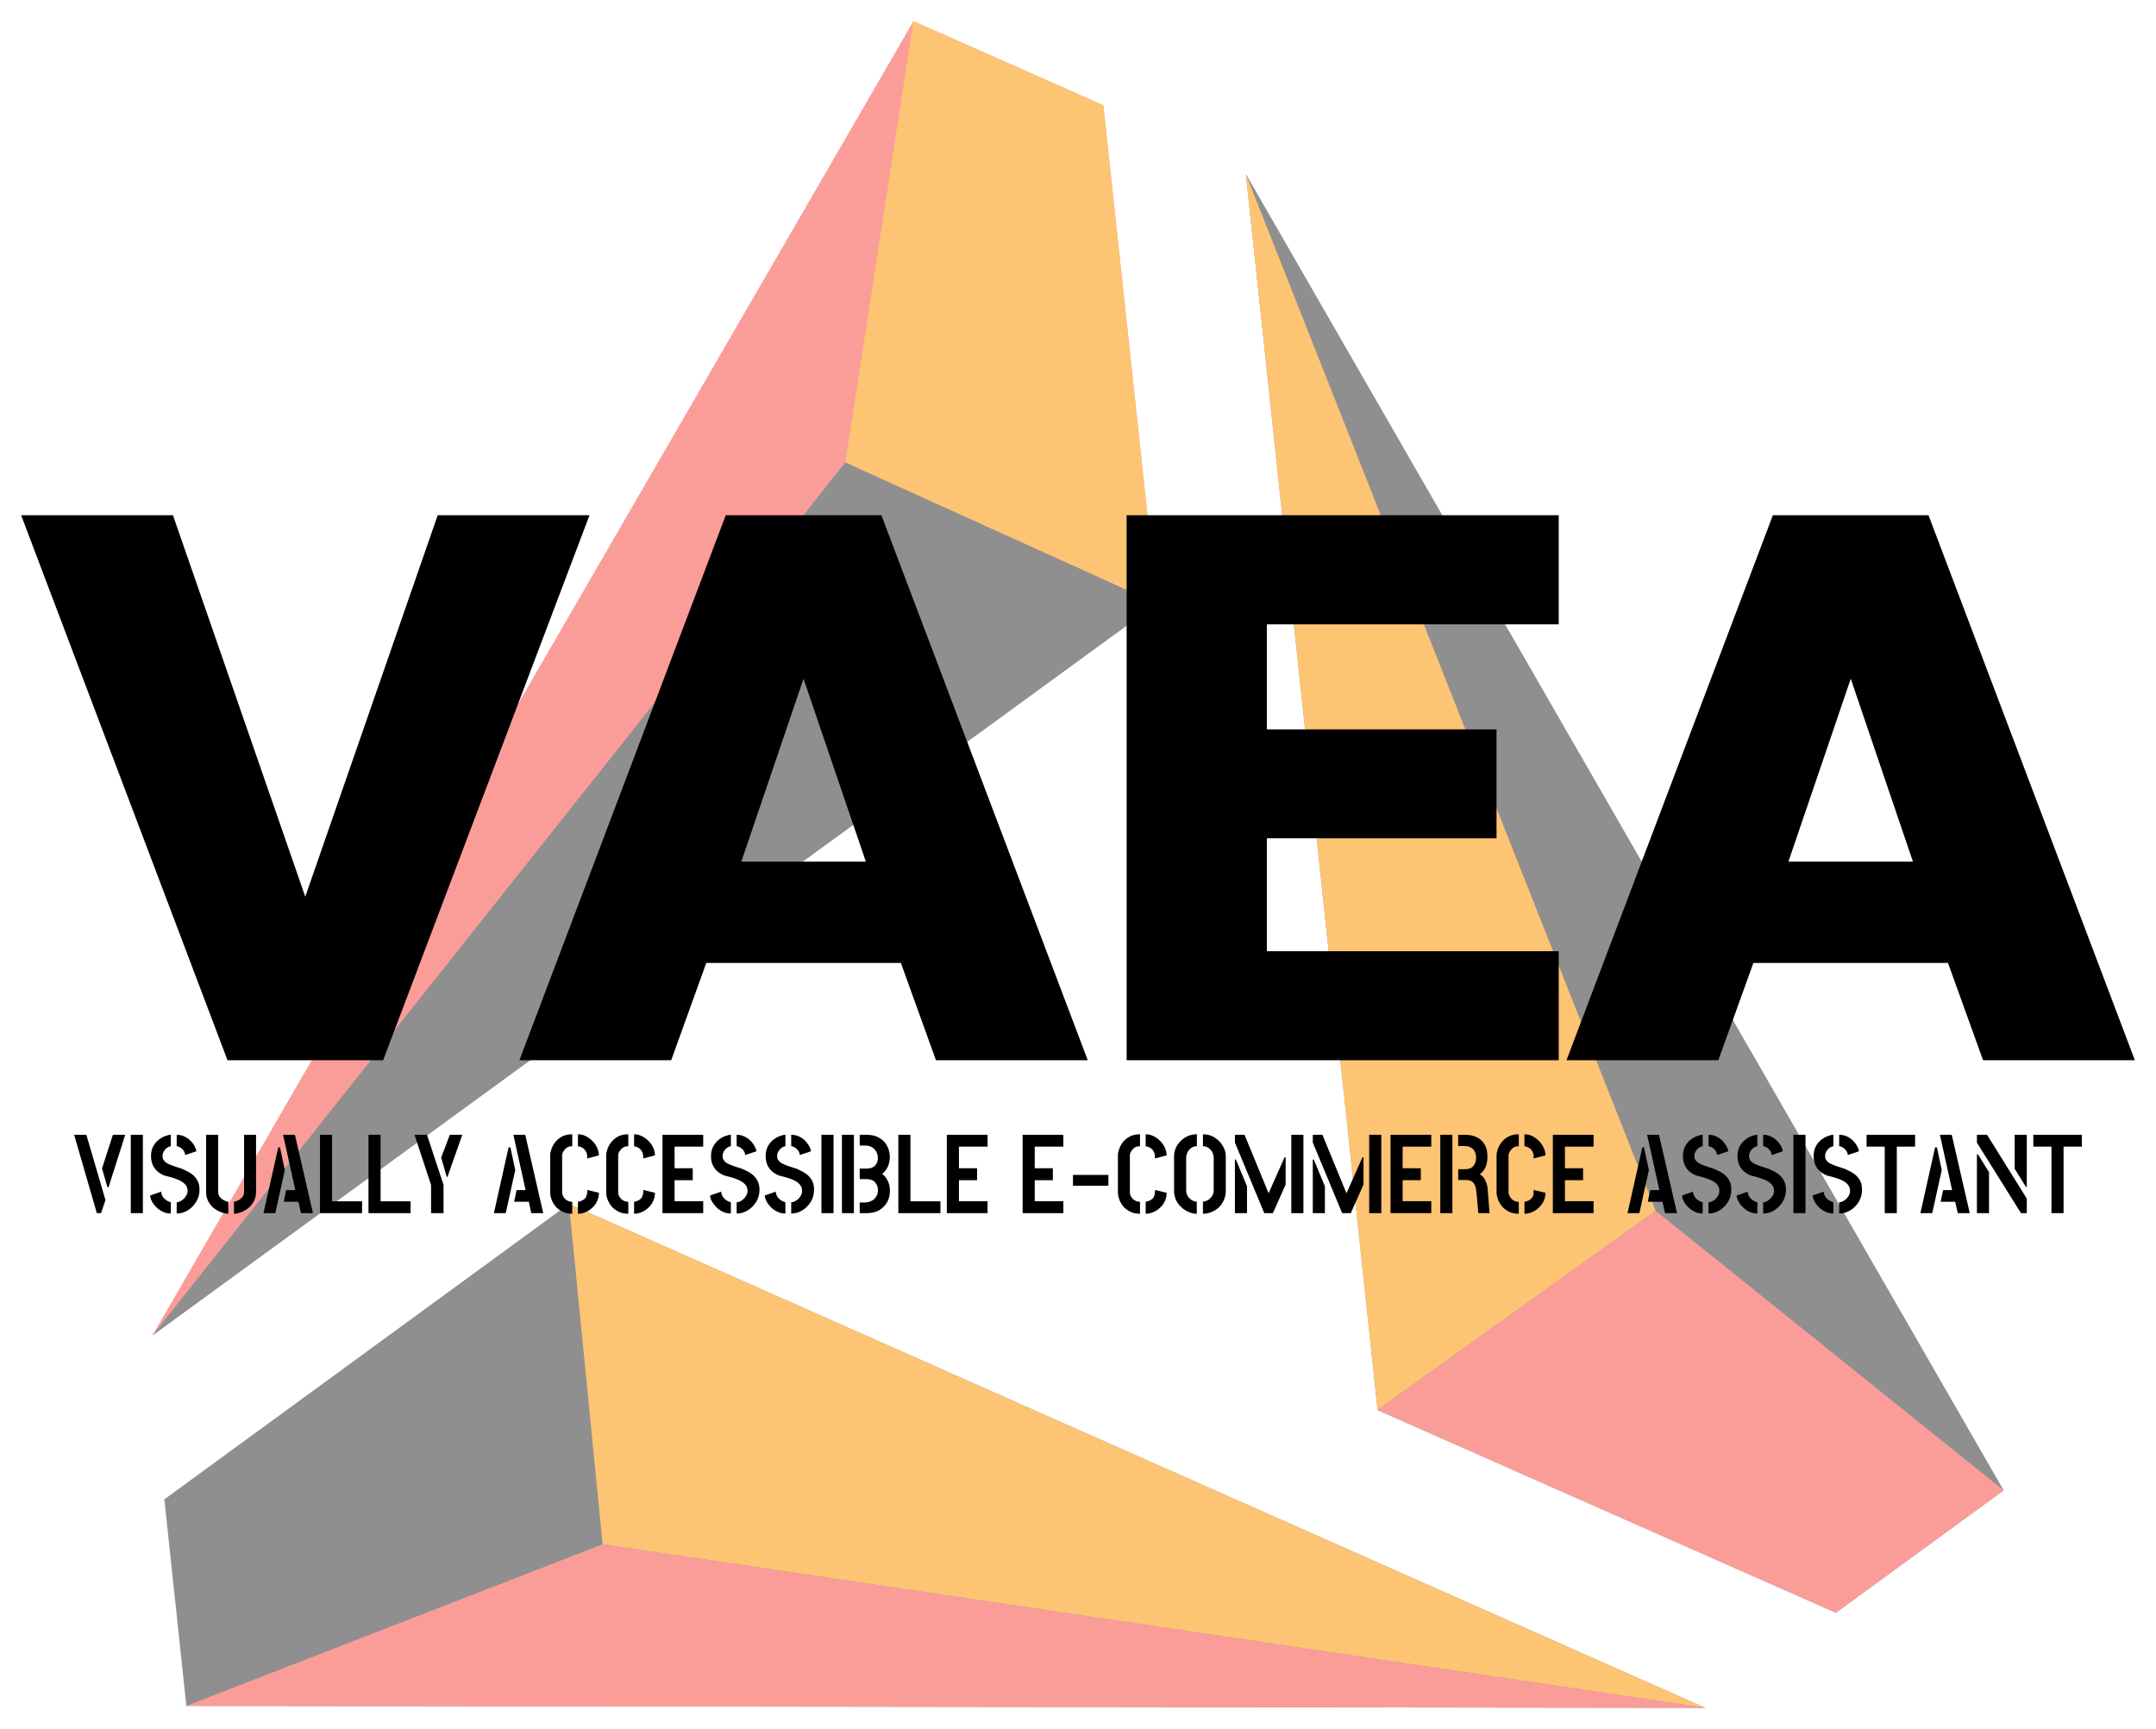 <svg xmlns="http://www.w3.org/2000/svg" xmlns:xlink="http://www.w3.org/1999/xlink" version="1.0" x="0" y="0" width="2400" height="1924.775" viewBox="82.657 54.952 174.685 140.096" preserveAspectRatio="xMidYMid meet" color-interpolation-filters="sRGB"><g><defs><linearGradient id="92" x1="0%" y1="0%" x2="100%" y2="0%"><stop offset="0%" stop-color="#fa71cd"></stop> <stop offset="100%" stop-color="#9b59b6"></stop></linearGradient><linearGradient id="93" x1="0%" y1="0%" x2="100%" y2="0%"><stop offset="0%" stop-color="#f9d423"></stop> <stop offset="100%" stop-color="#f83600"></stop></linearGradient><linearGradient id="94" x1="0%" y1="0%" x2="100%" y2="0%"><stop offset="0%" stop-color="#0064d2"></stop> <stop offset="100%" stop-color="#1cb0f6"></stop></linearGradient><linearGradient id="95" x1="0%" y1="0%" x2="100%" y2="0%"><stop offset="0%" stop-color="#f00978"></stop> <stop offset="100%" stop-color="#3f51b1"></stop></linearGradient><linearGradient id="96" x1="0%" y1="0%" x2="100%" y2="0%"><stop offset="0%" stop-color="#7873f5"></stop> <stop offset="100%" stop-color="#ec77ab"></stop></linearGradient><linearGradient id="97" x1="0%" y1="0%" x2="100%" y2="0%"><stop offset="0%" stop-color="#f9d423"></stop> <stop offset="100%" stop-color="#e14fad"></stop></linearGradient><linearGradient id="98" x1="0%" y1="0%" x2="100%" y2="0%"><stop offset="0%" stop-color="#009efd"></stop> <stop offset="100%" stop-color="#2af598"></stop></linearGradient><linearGradient id="99" x1="0%" y1="0%" x2="100%" y2="0%"><stop offset="0%" stop-color="#ffcc00"></stop> <stop offset="100%" stop-color="#00b140"></stop></linearGradient><linearGradient id="100" x1="0%" y1="0%" x2="100%" y2="0%"><stop offset="0%" stop-color="#d51007"></stop> <stop offset="100%" stop-color="#ff8177"></stop></linearGradient><linearGradient id="102" x1="0%" y1="0%" x2="100%" y2="0%"><stop offset="0%" stop-color="#a2b6df"></stop> <stop offset="100%" stop-color="#0c3483"></stop></linearGradient><linearGradient id="103" x1="0%" y1="0%" x2="100%" y2="0%"><stop offset="0%" stop-color="#7ac5d8"></stop> <stop offset="100%" stop-color="#eea2a2"></stop></linearGradient><linearGradient id="104" x1="0%" y1="0%" x2="100%" y2="0%"><stop offset="0%" stop-color="#00ecbc"></stop> <stop offset="100%" stop-color="#007adf"></stop></linearGradient><linearGradient id="105" x1="0%" y1="0%" x2="100%" y2="0%"><stop offset="0%" stop-color="#b88746"></stop> <stop offset="100%" stop-color="#fdf5a6"></stop></linearGradient></defs><g class="iconmbgsvg" transform="translate(84.37,56.665)"><g fill="#000000" hollow-target="textNormalTran"><g opacity="0.55" transform="translate(10.63,0)"><g><rect fill="#000000" fill-opacity="0" stroke-width="2" x="0" y="0" width="150" height="136.671" class="image-rect"></rect> <svg x="0" y="0" width="150" height="136.671" filtersec="colorsb8065739196" class="image-svg-svg primary" style="overflow: visible;"><svg xmlns="http://www.w3.org/2000/svg" viewBox="0 0 228.11 207.84"><path fill="#333333" d="M150.97 171.15l56.46 24.97 20.68-15.08-93.37-162.2 16.23 152.31z"></path><path fill="#fb9302" d="M150.97 171.15L134.74 18.84l50.49 127.75-34.26 24.56z"></path><path fill="#f64d45" d="M150.97 171.15l56.46 24.97 20.68-15.08-42.88-34.45-34.26 24.56z"></path><path fill="#333333" d="M51.34 145.74L1.48 182.15l2.71 25.45 187.16.24-140.01-62.1z"></path><path fill="#fb9302" d="M51.34 145.74l140.01 62.1-135.87-20.15-4.14-41.95z"></path><path fill="#f64d45" d="M123.79 71.76l-6.61-61.39L93.78 0 0 161.96l123.79-90.2z"></path><path fill="#333333" d="M123.79 71.76L0 161.96 85.39 54.37l38.4 17.39z"></path><path fill="#fb9302" d="M123.79 71.76l-6.61-61.39L93.78 0l-8.39 54.37 38.4 17.39z"></path><path fill="#f64d45" d="M55.48 187.69l-.06.02L4.19 207.6l187.16.24-135.87-20.15z"></path></svg></svg> </g></g> <g transform="translate(0,40.035)"><g fill-rule="" class="tp-name" transform="translate(0,0)"><g transform="scale(1)"><g><path d="M11.67-44.16L22.39-13.25 33.12-44.16 45.42-44.16 28.7 0 16.09 0-0.63-44.16 11.67-44.16ZM54.88-7.88L52.04 0 39.74 0 56.46-44.16 69.07-44.16 85.79 0 73.49 0 70.65-7.88 54.88-7.88ZM62.76-30.91L57.72-16.09 67.81-16.09 62.76-30.91ZM123.95-8.83L123.95 0 88.94 0 88.94-44.16 123.95-44.16 123.95-35.32 100.3-35.32 100.3-26.81 118.91-26.81 118.91-17.98 100.3-17.98 100.3-8.83 123.95-8.83ZM139.72-7.88L136.88 0 124.58 0 141.3-44.16 153.91-44.16 170.63 0 158.33 0 155.49-7.88 139.72-7.88ZM147.61-30.91L142.56-16.09 152.65-16.09 147.61-30.91Z" transform="translate(0.63, 44.16)"></path></g> </g></g> <g fill-rule="" class="tp-slogan" fill="#000000" transform="translate(4.295,50.16)"><rect width="0"></rect> <rect x="165.67" width="0"></rect> <g transform="translate(0,0)"><g transform="scale(1)"><path d="M2.26 0L1.92 0L0.08-6.35L1.07-6.35L2.62-1.06L2.26 0ZM2.87-2.10L2.78-2.10L2.34-3.62L3.22-6.35L4.22-6.35L2.87-2.10ZM5.65 0L4.67 0L4.67-6.35L5.65-6.35L5.65 0ZM8.39 0.03L8.39 0.03L8.39-0.88Q8.51-0.88 8.66-0.95Q8.81-1.02 8.95-1.15Q9.08-1.27 9.17-1.44Q9.27-1.60 9.27-1.81L9.27-1.81Q9.27-2.09 9.11-2.29Q8.95-2.48 8.71-2.61Q8.47-2.74 8.21-2.82Q7.95-2.90 7.74-2.96Q7.52-3.01 7.42-3.04L7.42-3.04Q7.14-3.14 6.89-3.34Q6.63-3.54 6.47-3.86Q6.31-4.18 6.31-4.61L6.31-4.61Q6.31-5.09 6.49-5.42Q6.67-5.75 6.94-5.95Q7.20-6.16 7.47-6.25Q7.74-6.35 7.91-6.35L7.91-6.35L7.91-5.43Q7.83-5.41 7.71-5.36Q7.60-5.30 7.49-5.20Q7.39-5.09 7.32-4.95Q7.24-4.81 7.24-4.62L7.24-4.62Q7.24-4.41 7.36-4.26Q7.48-4.11 7.67-4.01Q7.87-3.91 8.11-3.83Q8.35-3.74 8.60-3.67Q8.86-3.59 9.07-3.48L9.07-3.48Q9.37-3.35 9.64-3.15Q9.90-2.95 10.07-2.64Q10.24-2.34 10.24-1.89L10.24-1.89Q10.24-1.38 9.98-0.94Q9.73-0.51 9.31-0.24Q8.88 0.03 8.39 0.03ZM7.91-0.88L7.91 0.03Q7.53 0.03 7.23-0.13Q6.93-0.28 6.70-0.52Q6.48-0.75 6.36-1.00Q6.24-1.24 6.24-1.43L6.24-1.43L7.13-1.74Q7.15-1.49 7.28-1.30Q7.42-1.12 7.59-1.02Q7.76-0.92 7.91-0.88L7.91-0.88ZM9.98-5.01L9.08-4.71Q9.05-4.95 8.93-5.10Q8.80-5.25 8.66-5.33Q8.51-5.41 8.39-5.43L8.39-5.43L8.39-6.35Q8.75-6.35 9.04-6.20Q9.33-6.06 9.54-5.84Q9.75-5.62 9.86-5.39Q9.97-5.17 9.98-5.01L9.98-5.01ZM12.57-0.93L12.57 0.05Q12.37 0.05 12.06-0.05Q11.76-0.15 11.46-0.36Q11.17-0.57 10.97-0.92Q10.77-1.26 10.77-1.75L10.77-1.75L10.77-6.35L11.75-6.35L11.75-1.75Q11.75-1.52 11.85-1.36Q11.96-1.21 12.10-1.11Q12.25-1.02 12.38-0.97Q12.51-0.93 12.57-0.93L12.57-0.93ZM13.03 0.05L13.03 0.05L13.03-0.93Q13.09-0.93 13.22-0.97Q13.35-1.02 13.50-1.11Q13.64-1.21 13.75-1.36Q13.85-1.51 13.85-1.75L13.85-1.75L13.85-6.35L14.82-6.35L14.82-1.75Q14.82-1.26 14.62-0.92Q14.42-0.57 14.13-0.36Q13.84-0.15 13.54-0.05Q13.24 0.05 13.03 0.05ZM19.43 0L18.46 0L18.25-0.92L17.06-0.92L17.26-1.87L18.00-1.87L17.01-6.35L17.97-6.35L19.43 0ZM16.38 0L15.42 0L16.62-5.33L16.76-5.33L17.15-3.49L16.38 0ZM23.41 0L20.00 0L20.00-6.35L20.98-6.35L20.98-0.96L23.41-0.96L23.41 0ZM27.34 0L23.93 0L23.93-6.35L24.91-6.35L24.91-0.96L27.34-0.96L27.34 0ZM30.01 0L29.00 0L29.00-2.28L27.66-6.35L28.67-6.35L30.01-2.29L30.01 0ZM30.33-2.94L30.27-2.94L29.82-4.50L30.52-6.35L31.53-6.35L30.33-2.94ZM38.09 0L37.12 0L36.92-0.92L35.73-0.92L35.93-1.87L36.66-1.87L35.67-6.35L36.63-6.35L38.09 0ZM35.05 0L34.09 0L35.28-5.33L35.43-5.33L35.82-3.49L35.05 0ZM40.44-0.92L40.44 0.05Q39.95 0.05 39.61-0.14Q39.26-0.32 39.05-0.59Q38.84-0.87 38.74-1.16Q38.65-1.44 38.65-1.64L38.65-1.64L38.65-4.70Q38.65-4.90 38.75-5.19Q38.85-5.48 39.06-5.75Q39.26-6.02 39.61-6.21Q39.95-6.39 40.44-6.39L40.44-6.39L40.44-5.42Q40.21-5.42 40.05-5.34Q39.90-5.25 39.80-5.12Q39.71-5.00 39.66-4.88Q39.62-4.77 39.62-4.70L39.62-4.70L39.62-1.64Q39.62-1.57 39.66-1.46Q39.71-1.34 39.80-1.21Q39.90-1.09 40.06-1.01Q40.22-0.92 40.44-0.92L40.44-0.92ZM40.90 0.05L40.90 0.05L40.90-0.92Q41.02-0.94 41.16-0.99Q41.30-1.04 41.43-1.15Q41.55-1.26 41.60-1.42L41.60-1.42Q41.63-1.50 41.64-1.58Q41.65-1.67 41.65-1.74L41.65-1.74Q41.66-1.79 41.66-1.82Q41.66-1.85 41.66-1.88L41.66-1.88L42.60-1.65Q42.60-1.17 42.35-0.78Q42.10-0.40 41.72-0.18Q41.33 0.05 40.90 0.05ZM42.60-4.68L41.65-4.43Q41.65-4.47 41.65-4.51Q41.65-4.54 41.65-4.58L41.65-4.58Q41.65-4.65 41.64-4.73Q41.63-4.80 41.60-4.88L41.60-4.88Q41.54-5.04 41.44-5.15Q41.34-5.26 41.24-5.31Q41.13-5.37 41.04-5.39Q40.95-5.41 40.90-5.42L40.90-5.42L40.90-6.39Q41.22-6.39 41.52-6.25Q41.82-6.10 42.06-5.86Q42.31-5.62 42.45-5.31Q42.60-5.00 42.60-4.68L42.60-4.68ZM44.98-0.92L44.98 0.05Q44.49 0.05 44.15-0.14Q43.81-0.32 43.59-0.59Q43.38-0.87 43.28-1.16Q43.19-1.44 43.19-1.64L43.19-1.64L43.19-4.70Q43.19-4.90 43.29-5.19Q43.39-5.48 43.60-5.75Q43.81-6.02 44.15-6.21Q44.49-6.39 44.98-6.39L44.98-6.39L44.98-5.42Q44.75-5.42 44.59-5.34Q44.44-5.25 44.35-5.12Q44.25-5.00 44.20-4.88Q44.16-4.77 44.16-4.70L44.16-4.70L44.16-1.64Q44.16-1.57 44.20-1.46Q44.25-1.34 44.35-1.21Q44.44-1.09 44.60-1.01Q44.76-0.92 44.98-0.92L44.98-0.92ZM45.45 0.05L45.45 0.05L45.45-0.92Q45.56-0.94 45.70-0.99Q45.85-1.04 45.97-1.15Q46.09-1.26 46.14-1.42L46.14-1.42Q46.17-1.50 46.18-1.58Q46.19-1.67 46.19-1.74L46.19-1.74Q46.20-1.79 46.20-1.82Q46.20-1.85 46.20-1.88L46.20-1.88L47.14-1.65Q47.14-1.17 46.89-0.78Q46.64-0.40 46.26-0.18Q45.87 0.05 45.45 0.05ZM47.14-4.68L46.19-4.43Q46.19-4.47 46.19-4.51Q46.19-4.54 46.19-4.58L46.19-4.58Q46.19-4.65 46.18-4.73Q46.17-4.80 46.14-4.88L46.14-4.88Q46.08-5.04 45.98-5.15Q45.88-5.26 45.78-5.31Q45.67-5.37 45.58-5.39Q45.49-5.41 45.45-5.42L45.45-5.42L45.45-6.39Q45.76-6.39 46.06-6.25Q46.36-6.10 46.61-5.86Q46.85-5.62 47.00-5.31Q47.14-5.00 47.14-4.68L47.14-4.68ZM51.05 0L47.75 0L47.75-6.35L51.05-6.35L51.05-5.39L48.73-5.39L48.73-3.64L50.20-3.64L50.20-2.67L48.73-2.67L48.73-0.97L51.05-0.97L51.05 0ZM53.76 0.03L53.76 0.03L53.76-0.88Q53.89-0.88 54.04-0.95Q54.19-1.02 54.32-1.15Q54.46-1.27 54.55-1.44Q54.64-1.60 54.64-1.81L54.64-1.81Q54.64-2.09 54.48-2.29Q54.32-2.48 54.08-2.61Q53.84-2.74 53.58-2.82Q53.32-2.90 53.11-2.96Q52.90-3.01 52.80-3.04L52.80-3.04Q52.52-3.14 52.26-3.34Q52.00-3.54 51.84-3.86Q51.68-4.18 51.68-4.61L51.68-4.61Q51.68-5.09 51.87-5.42Q52.05-5.75 52.31-5.95Q52.57-6.16 52.84-6.25Q53.12-6.35 53.29-6.35L53.29-6.35L53.29-5.43Q53.21-5.41 53.09-5.36Q52.97-5.30 52.87-5.20Q52.76-5.09 52.69-4.95Q52.62-4.81 52.62-4.62L52.62-4.62Q52.62-4.41 52.74-4.26Q52.85-4.11 53.05-4.01Q53.24-3.91 53.48-3.83Q53.72-3.74 53.98-3.67Q54.23-3.59 54.45-3.48L54.45-3.48Q54.75-3.35 55.01-3.15Q55.27-2.95 55.44-2.64Q55.61-2.34 55.61-1.89L55.61-1.89Q55.61-1.38 55.36-0.94Q55.10-0.51 54.68-0.24Q54.26 0.03 53.76 0.03ZM53.29-0.88L53.29 0.03Q52.91 0.03 52.60-0.13Q52.30-0.28 52.08-0.52Q51.86-0.75 51.73-1.00Q51.61-1.24 51.61-1.43L51.61-1.43L52.50-1.74Q52.53-1.49 52.66-1.30Q52.79-1.12 52.96-1.02Q53.13-0.92 53.29-0.88L53.29-0.88ZM55.36-5.01L54.46-4.71Q54.42-4.95 54.30-5.10Q54.18-5.25 54.03-5.33Q53.89-5.41 53.76-5.43L53.76-5.43L53.76-6.35Q54.12-6.35 54.41-6.20Q54.70-6.06 54.91-5.84Q55.12-5.62 55.23-5.39Q55.35-5.17 55.36-5.01L55.36-5.01ZM58.18 0.03L58.18 0.03L58.18-0.88Q58.31-0.88 58.46-0.95Q58.61-1.02 58.75-1.15Q58.88-1.27 58.97-1.44Q59.06-1.60 59.06-1.81L59.06-1.81Q59.06-2.09 58.90-2.29Q58.75-2.48 58.51-2.61Q58.27-2.74 58.01-2.82Q57.75-2.90 57.54-2.96Q57.32-3.01 57.22-3.04L57.22-3.04Q56.94-3.14 56.68-3.34Q56.43-3.54 56.27-3.86Q56.11-4.18 56.11-4.61L56.11-4.61Q56.11-5.09 56.29-5.42Q56.47-5.75 56.73-5.95Q57.00-6.16 57.27-6.25Q57.54-6.35 57.71-6.35L57.71-6.35L57.71-5.43Q57.63-5.41 57.51-5.36Q57.40-5.30 57.29-5.20Q57.19-5.09 57.11-4.95Q57.04-4.81 57.04-4.62L57.04-4.62Q57.04-4.41 57.16-4.26Q57.28-4.11 57.47-4.01Q57.67-3.91 57.91-3.83Q58.15-3.74 58.40-3.67Q58.66-3.59 58.87-3.48L58.87-3.48Q59.17-3.35 59.43-3.15Q59.70-2.95 59.87-2.64Q60.03-2.34 60.03-1.89L60.03-1.89Q60.03-1.38 59.78-0.94Q59.53-0.51 59.10-0.24Q58.68 0.03 58.18 0.03ZM57.71-0.88L57.71 0.03Q57.33 0.03 57.03-0.13Q56.72-0.28 56.50-0.52Q56.28-0.75 56.16-1.00Q56.04-1.24 56.04-1.43L56.04-1.43L56.92-1.74Q56.95-1.49 57.08-1.30Q57.21-1.12 57.39-1.02Q57.56-0.92 57.71-0.88L57.71-0.88ZM59.78-5.01L58.88-4.71Q58.85-4.95 58.72-5.10Q58.60-5.25 58.46-5.33Q58.31-5.41 58.18-5.43L58.18-5.43L58.18-6.35Q58.55-6.35 58.84-6.20Q59.13-6.06 59.34-5.84Q59.54-5.62 59.66-5.39Q59.77-5.17 59.78-5.01L59.78-5.01ZM61.61 0L60.63 0L60.63-6.35L61.61-6.35L61.61 0ZM64.29 0L63.73 0L63.73-0.86L64.05-0.86Q64.37-0.86 64.58-0.95Q64.80-1.03 64.94-1.18Q65.08-1.33 65.15-1.51Q65.21-1.70 65.21-1.87L65.21-1.87Q65.21-2.22 64.98-2.49Q64.76-2.76 64.26-2.76L64.26-2.76L63.73-2.76L63.73-3.61L64.26-3.61Q64.60-3.61 64.81-3.73Q65.01-3.85 65.11-4.05Q65.20-4.25 65.20-4.49L65.20-4.49Q65.20-4.72 65.09-4.95Q64.97-5.18 64.74-5.33Q64.51-5.48 64.15-5.48L64.15-5.48L63.73-5.48L63.73-6.35L64.27-6.35Q64.77-6.35 65.14-6.19Q65.50-6.03 65.73-5.77Q65.95-5.50 66.06-5.19Q66.17-4.87 66.17-4.55L66.17-4.55Q66.17-4.12 66.00-3.75Q65.83-3.39 65.55-3.18L65.55-3.18Q65.74-3.04 65.88-2.83Q66.02-2.63 66.10-2.37Q66.18-2.11 66.18-1.80L66.18-1.80Q66.18-1.33 65.97-0.92Q65.75-0.51 65.33-0.25Q64.91 0 64.29 0L64.29 0ZM63.26 0L62.29 0L62.29-6.35L63.26-6.35L63.26 0ZM70.27 0L66.86 0L66.86-6.35L67.84-6.35L67.84-0.96L70.27-0.96L70.27 0ZM74.09 0L70.79 0L70.79-6.35L74.09-6.35L74.09-5.39L71.77-5.39L71.77-3.64L73.24-3.64L73.24-2.67L71.77-2.67L71.77-0.97L74.09-0.97L74.09 0ZM80.23 0L76.93 0L76.93-6.35L80.23-6.35L80.23-5.39L77.91-5.39L77.91-3.64L79.38-3.64L79.38-2.67L77.91-2.67L77.91-0.97L80.23-0.97L80.23 0ZM83.88-2.22L81.01-2.22L81.01-3.10L83.88-3.10L83.88-2.22ZM86.44-0.92L86.44 0.05Q85.95 0.05 85.61-0.14Q85.26-0.32 85.05-0.59Q84.84-0.87 84.74-1.16Q84.65-1.44 84.65-1.64L84.65-1.64L84.65-4.70Q84.65-4.90 84.75-5.19Q84.85-5.48 85.05-5.75Q85.26-6.02 85.61-6.21Q85.95-6.39 86.44-6.39L86.44-6.39L86.44-5.42Q86.21-5.42 86.05-5.34Q85.90-5.25 85.80-5.12Q85.71-5.00 85.66-4.88Q85.62-4.77 85.62-4.70L85.62-4.70L85.62-1.64Q85.62-1.57 85.66-1.46Q85.71-1.34 85.80-1.21Q85.90-1.09 86.06-1.01Q86.22-0.92 86.44-0.92L86.44-0.92ZM86.90 0.05L86.90 0.05L86.90-0.92Q87.02-0.94 87.16-0.99Q87.30-1.04 87.43-1.15Q87.55-1.26 87.60-1.42L87.60-1.42Q87.63-1.50 87.64-1.58Q87.65-1.67 87.65-1.74L87.65-1.74Q87.66-1.79 87.66-1.82Q87.66-1.85 87.66-1.88L87.66-1.88L88.60-1.65Q88.60-1.17 88.35-0.78Q88.10-0.40 87.72-0.18Q87.33 0.05 86.90 0.05ZM88.60-4.68L87.65-4.43Q87.65-4.47 87.65-4.51Q87.65-4.54 87.65-4.58L87.65-4.58Q87.65-4.65 87.64-4.73Q87.63-4.80 87.60-4.88L87.60-4.88Q87.54-5.04 87.44-5.15Q87.34-5.26 87.23-5.31Q87.13-5.37 87.04-5.39Q86.95-5.41 86.90-5.42L86.90-5.42L86.90-6.39Q87.22-6.39 87.52-6.25Q87.82-6.10 88.06-5.86Q88.31-5.62 88.45-5.31Q88.60-5.00 88.60-4.68L88.60-4.68ZM91.54 0.05L91.54 0.05L91.54-0.93Q91.68-0.93 91.83-1.00Q91.98-1.06 92.11-1.18Q92.24-1.31 92.33-1.47Q92.41-1.64 92.41-1.85L92.41-1.85L92.41-4.49Q92.41-4.66 92.35-4.82Q92.29-4.99 92.18-5.12Q92.06-5.26 91.90-5.34Q91.75-5.42 91.54-5.42L91.54-5.42L91.54-6.39Q91.94-6.39 92.28-6.24Q92.62-6.08 92.86-5.82Q93.11-5.57 93.25-5.25Q93.39-4.94 93.39-4.63L93.39-4.63L93.39-1.82Q93.39-1.40 93.23-1.05Q93.08-0.71 92.82-0.46Q92.56-0.22 92.23-0.09Q91.89 0.05 91.54 0.05ZM91.04-0.93L91.04 0.05Q90.71 0.05 90.39-0.09Q90.07-0.22 89.80-0.47Q89.52-0.72 89.36-1.06Q89.20-1.41 89.20-1.82L89.20-1.82L89.20-4.63Q89.20-4.95 89.33-5.26Q89.47-5.58 89.72-5.83Q89.97-6.08 90.30-6.24Q90.64-6.39 91.05-6.39L91.05-6.39L91.05-5.42Q90.84-5.42 90.68-5.34Q90.52-5.26 90.41-5.12Q90.29-4.98 90.24-4.81Q90.18-4.65 90.18-4.49L90.18-4.49L90.18-1.85Q90.18-1.64 90.26-1.47Q90.34-1.30 90.47-1.18Q90.59-1.06 90.74-1.00Q90.89-0.93 91.04-0.93L91.04-0.93ZM97.21 0L96.51 0L94.13-5.72L94.13-6.35L94.91-6.35L96.86-1.61L98.15-4.52L98.24-4.52L98.24-2.32L97.21 0ZM95.11 0L94.13 0L94.13-4.34L94.21-4.34L95.11-2.18L95.11 0ZM99.68 0L98.70 0L98.70-6.35L99.68-6.35L99.68 0ZM103.52 0L102.82 0L100.44-5.72L100.44-6.35L101.22-6.35L103.17-1.61L104.46-4.52L104.55-4.52L104.55-2.32L103.52 0ZM101.42 0L100.44 0L100.44-4.34L100.52-4.34L101.42-2.18L101.42 0ZM105.99 0L105.01 0L105.01-6.35L105.99-6.35L105.99 0ZM110.04 0L106.74 0L106.74-6.35L110.04-6.35L110.04-5.39L107.72-5.39L107.72-3.64L109.19-3.64L109.19-2.67L107.72-2.67L107.72-0.97L110.04-0.97L110.04 0ZM114.76 0L113.85 0L113.71-1.61Q113.68-1.99 113.59-2.22Q113.50-2.46 113.32-2.57Q113.13-2.69 112.80-2.69L112.80-2.69L112.22-2.69L112.22-3.56L112.77-3.56Q113.24-3.56 113.45-3.82Q113.67-4.07 113.67-4.50L113.67-4.50Q113.67-4.95 113.42-5.19Q113.17-5.44 112.70-5.44L112.70-5.44L112.22-5.44L112.22-6.35L112.81-6.35Q113.35-6.34 113.75-6.14Q114.15-5.94 114.37-5.55Q114.59-5.17 114.59-4.59L114.59-4.59Q114.59-4.06 114.42-3.70Q114.26-3.35 113.97-3.15L113.97-3.15Q114.26-2.99 114.41-2.67Q114.57-2.35 114.61-1.97L114.61-1.97L114.76 0ZM111.75 0L110.77 0L110.77-6.35L111.75-6.35L111.75 0ZM117.13-0.92L117.13 0.05Q116.64 0.05 116.30-0.14Q115.95-0.32 115.74-0.59Q115.52-0.87 115.43-1.16Q115.33-1.44 115.33-1.64L115.33-1.64L115.33-4.70Q115.33-4.90 115.43-5.19Q115.53-5.48 115.74-5.75Q115.95-6.02 116.30-6.21Q116.64-6.39 117.13-6.39L117.13-6.39L117.13-5.42Q116.89-5.42 116.74-5.34Q116.59-5.25 116.49-5.12Q116.39-5.00 116.35-4.88Q116.30-4.77 116.30-4.70L116.30-4.70L116.30-1.64Q116.30-1.57 116.35-1.46Q116.39-1.34 116.49-1.21Q116.59-1.09 116.74-1.01Q116.90-0.92 117.13-0.92L117.13-0.92ZM117.59 0.05L117.59 0.05L117.59-0.92Q117.71-0.94 117.85-0.99Q117.99-1.04 118.11-1.15Q118.24-1.26 118.29-1.42L118.29-1.42Q118.32-1.50 118.33-1.58Q118.33-1.67 118.33-1.74L118.33-1.74Q118.34-1.79 118.34-1.82Q118.34-1.85 118.34-1.88L118.34-1.88L119.29-1.65Q119.29-1.17 119.04-0.78Q118.79-0.40 118.40-0.18Q118.02 0.05 117.59 0.05ZM119.29-4.68L118.33-4.43Q118.33-4.47 118.33-4.51Q118.33-4.54 118.33-4.58L118.33-4.58Q118.33-4.65 118.33-4.73Q118.32-4.80 118.29-4.88L118.29-4.88Q118.23-5.04 118.13-5.15Q118.03-5.26 117.92-5.31Q117.82-5.37 117.73-5.39Q117.64-5.41 117.59-5.42L117.59-5.42L117.59-6.39Q117.91-6.39 118.21-6.25Q118.51-6.10 118.75-5.86Q119.00-5.62 119.14-5.31Q119.29-5.00 119.29-4.68L119.29-4.68ZM123.19 0L119.89 0L119.89-6.35L123.19-6.35L123.19-5.39L120.87-5.39L120.87-3.64L122.34-3.64L122.34-2.67L120.87-2.67L120.87-0.97L123.19-0.97L123.19 0ZM129.95 0L128.98 0L128.77-0.92L127.58-0.92L127.78-1.87L128.52-1.87L127.53-6.35L128.49-6.35L129.95 0ZM126.90 0L125.94 0L127.14-5.33L127.28-5.33L127.67-3.49L126.90 0ZM132.50 0.03L132.50 0.03L132.50-0.88Q132.63-0.88 132.78-0.95Q132.93-1.02 133.07-1.15Q133.20-1.27 133.29-1.44Q133.38-1.60 133.38-1.81L133.38-1.81Q133.38-2.09 133.23-2.29Q133.07-2.48 132.83-2.61Q132.59-2.74 132.33-2.82Q132.07-2.90 131.86-2.96Q131.64-3.01 131.54-3.04L131.54-3.04Q131.26-3.14 131.00-3.34Q130.75-3.54 130.59-3.86Q130.43-4.18 130.43-4.61L130.43-4.61Q130.43-5.09 130.61-5.42Q130.79-5.75 131.05-5.95Q131.32-6.16 131.59-6.25Q131.86-6.35 132.03-6.35L132.03-6.35L132.03-5.43Q131.95-5.41 131.83-5.36Q131.72-5.30 131.61-5.20Q131.51-5.09 131.43-4.95Q131.36-4.81 131.36-4.62L131.36-4.62Q131.36-4.41 131.48-4.26Q131.60-4.11 131.79-4.01Q131.99-3.91 132.23-3.83Q132.47-3.74 132.72-3.67Q132.98-3.59 133.19-3.48L133.19-3.48Q133.49-3.35 133.76-3.15Q134.02-2.95 134.19-2.64Q134.35-2.34 134.35-1.89L134.35-1.89Q134.35-1.38 134.10-0.94Q133.85-0.51 133.42-0.24Q133.00 0.03 132.50 0.03ZM132.03-0.88L132.03 0.03Q131.65 0.03 131.35-0.13Q131.05-0.28 130.82-0.52Q130.60-0.75 130.48-1.00Q130.36-1.24 130.36-1.43L130.36-1.43L131.24-1.74Q131.27-1.49 131.40-1.30Q131.53-1.12 131.71-1.02Q131.88-0.92 132.03-0.88L132.03-0.88ZM134.10-5.01L133.20-4.71Q133.17-4.95 133.04-5.10Q132.92-5.25 132.78-5.33Q132.63-5.41 132.50-5.43L132.50-5.43L132.50-6.35Q132.87-6.35 133.16-6.20Q133.45-6.06 133.66-5.84Q133.86-5.62 133.98-5.39Q134.09-5.17 134.10-5.01L134.10-5.01ZM136.93 0.03L136.93 0.03L136.93-0.88Q137.06-0.88 137.21-0.95Q137.35-1.02 137.49-1.15Q137.63-1.27 137.72-1.44Q137.81-1.60 137.81-1.81L137.81-1.81Q137.81-2.09 137.65-2.29Q137.49-2.48 137.25-2.61Q137.01-2.74 136.75-2.82Q136.49-2.90 136.28-2.96Q136.07-3.01 135.97-3.04L135.97-3.04Q135.69-3.14 135.43-3.34Q135.17-3.54 135.01-3.86Q134.85-4.18 134.85-4.61L134.85-4.61Q134.85-5.09 135.03-5.42Q135.22-5.75 135.48-5.95Q135.74-6.16 136.01-6.25Q136.29-6.35 136.46-6.35L136.46-6.35L136.46-5.43Q136.38-5.41 136.26-5.36Q136.14-5.30 136.04-5.20Q135.93-5.09 135.86-4.95Q135.79-4.81 135.79-4.62L135.79-4.62Q135.79-4.41 135.90-4.26Q136.02-4.11 136.22-4.01Q136.41-3.91 136.65-3.83Q136.89-3.74 137.15-3.67Q137.40-3.59 137.62-3.48L137.62-3.48Q137.92-3.35 138.18-3.15Q138.44-2.95 138.61-2.64Q138.78-2.34 138.78-1.89L138.78-1.89Q138.78-1.38 138.52-0.94Q138.27-0.51 137.85-0.24Q137.43 0.03 136.93 0.03ZM136.46-0.88L136.46 0.03Q136.08 0.03 135.77-0.13Q135.47-0.28 135.25-0.52Q135.02-0.75 134.90-1.00Q134.78-1.24 134.78-1.43L134.78-1.43L135.67-1.74Q135.70-1.49 135.83-1.30Q135.96-1.12 136.13-1.02Q136.30-0.92 136.46-0.88L136.46-0.88ZM138.52-5.01L137.63-4.71Q137.59-4.95 137.47-5.10Q137.35-5.25 137.20-5.33Q137.06-5.41 136.93-5.43L136.93-5.43L136.93-6.35Q137.29-6.35 137.58-6.20Q137.87-6.06 138.08-5.84Q138.29-5.62 138.40-5.39Q138.52-5.17 138.52-5.01L138.52-5.01ZM140.36 0L139.38 0L139.38-6.35L140.36-6.35L140.36 0ZM143.09 0.03L143.09 0.03L143.09-0.88Q143.22-0.88 143.37-0.95Q143.52-1.02 143.66-1.15Q143.79-1.27 143.88-1.44Q143.97-1.60 143.97-1.81L143.97-1.81Q143.97-2.09 143.81-2.29Q143.66-2.48 143.42-2.61Q143.18-2.74 142.92-2.82Q142.66-2.90 142.45-2.96Q142.23-3.01 142.13-3.04L142.13-3.04Q141.85-3.14 141.59-3.34Q141.33-3.54 141.18-3.86Q141.02-4.18 141.02-4.61L141.02-4.61Q141.02-5.09 141.20-5.42Q141.38-5.75 141.64-5.95Q141.91-6.16 142.18-6.25Q142.45-6.35 142.62-6.35L142.62-6.35L142.62-5.43Q142.54-5.41 142.42-5.36Q142.30-5.30 142.20-5.20Q142.10-5.09 142.02-4.95Q141.95-4.81 141.95-4.62L141.95-4.62Q141.95-4.41 142.07-4.26Q142.19-4.11 142.38-4.01Q142.58-3.91 142.82-3.83Q143.06-3.74 143.31-3.67Q143.56-3.59 143.78-3.48L143.78-3.48Q144.08-3.35 144.34-3.15Q144.61-2.95 144.78-2.64Q144.94-2.34 144.94-1.89L144.94-1.89Q144.94-1.38 144.69-0.94Q144.44-0.51 144.01-0.24Q143.59 0.03 143.09 0.03ZM142.62-0.88L142.62 0.03Q142.24 0.03 141.94-0.13Q141.63-0.28 141.41-0.52Q141.19-0.75 141.07-1.00Q140.94-1.24 140.94-1.43L140.94-1.43L141.83-1.74Q141.86-1.49 141.99-1.30Q142.12-1.12 142.30-1.02Q142.47-0.92 142.62-0.88L142.62-0.88ZM144.69-5.01L143.79-4.71Q143.76-4.95 143.63-5.10Q143.51-5.25 143.37-5.33Q143.22-5.41 143.09-5.43L143.09-5.43L143.09-6.35Q143.46-6.35 143.75-6.20Q144.04-6.06 144.24-5.84Q144.45-5.62 144.57-5.39Q144.68-5.17 144.69-5.01L144.69-5.01ZM147.76 0L146.78 0L146.78-5.39L145.31-5.39L145.31-6.35L149.24-6.35L149.24-5.39L147.76-5.39L147.76 0ZM153.67 0L152.70 0L152.49-0.92L151.31-0.92L151.51-1.87L152.24-1.87L151.25-6.35L152.21-6.35L153.67 0ZM150.63 0L149.67 0L150.86-5.33L151.01-5.33L151.40-3.49L150.63 0ZM158.29 0L157.82 0L154.25-5.71L154.25-6.35L155.07-6.35L158.29-1.18L158.29 0ZM155.23 0L154.25 0L154.25-4.77L154.33-4.77L155.23-3.32L155.23 0ZM158.29-2.13L158.22-2.13L157.31-3.59L157.31-6.35L158.29-6.35L158.29-2.13ZM161.27 0L160.29 0L160.29-5.39L158.82-5.39L158.82-6.35L162.75-6.35L162.75-5.39L161.27-5.39L161.27 0Z" transform="translate(-0.082, 6.391)"></path></g></g></g></g></g></g><defs v-gra="od"></defs></g></svg>